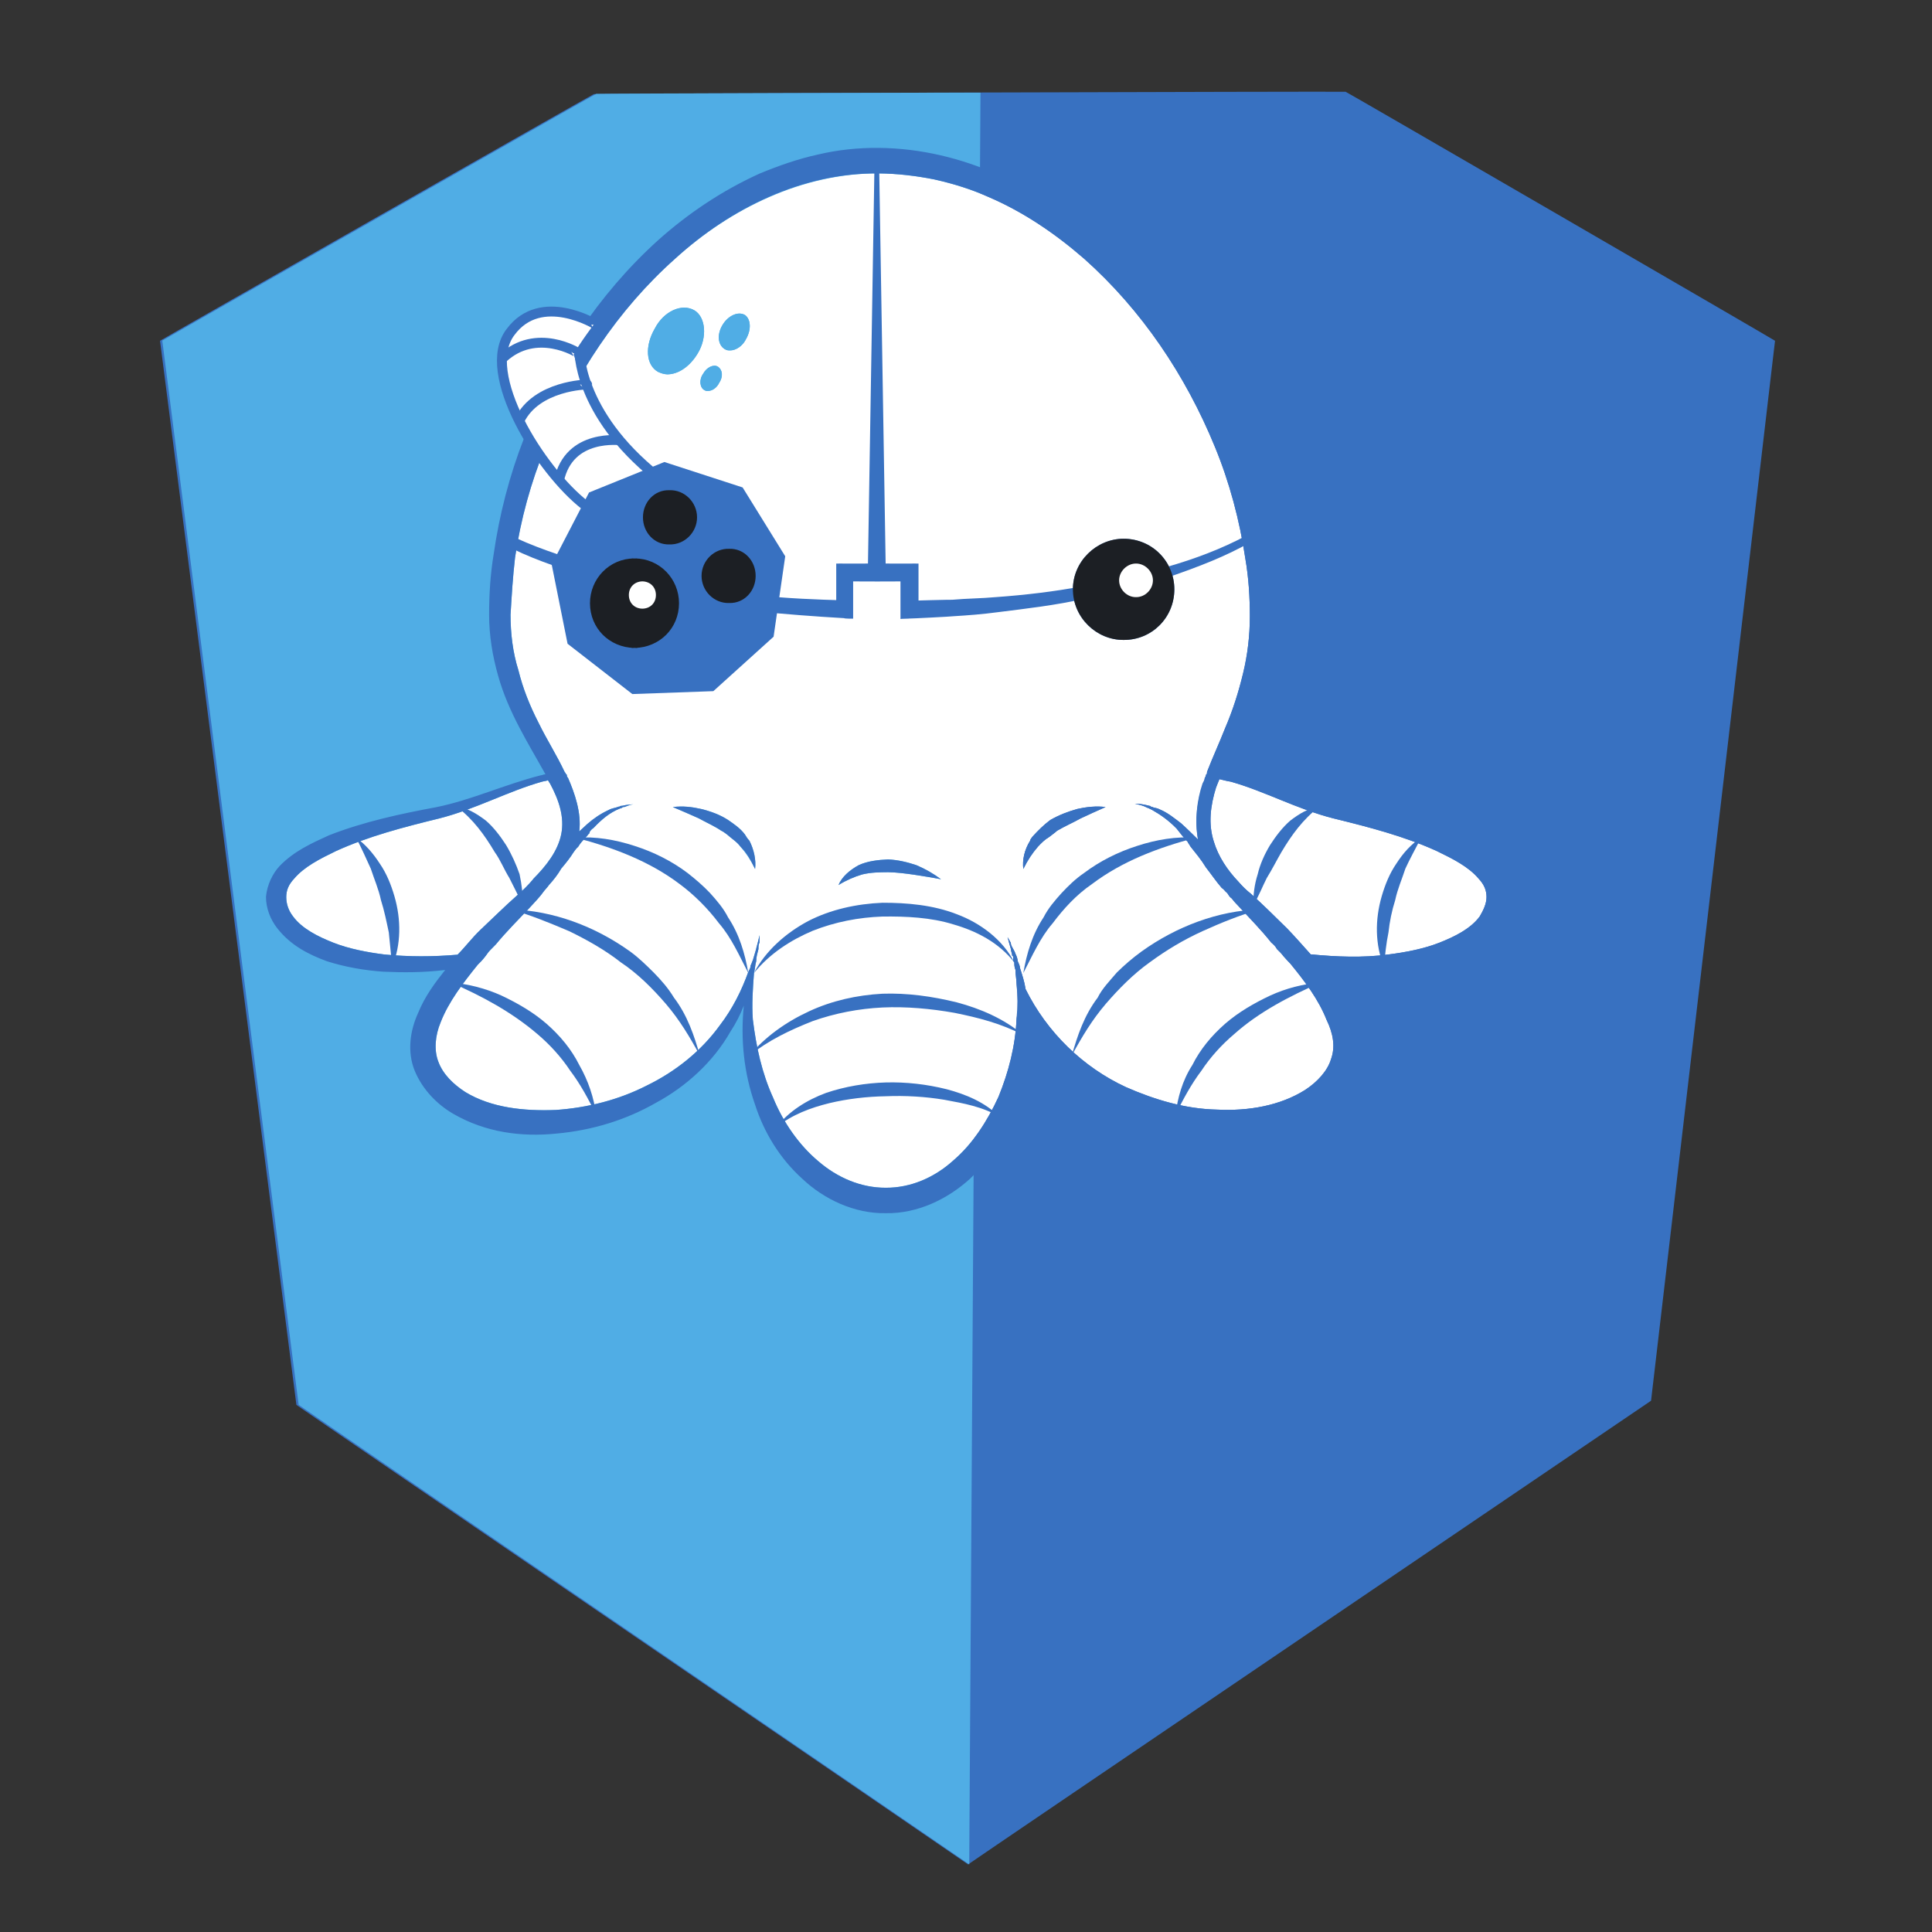 <?xml version="1.0" encoding="UTF-8" standalone="no"?>
<!--?xml version="1.0" encoding="UTF-8" standalone="no"?-->

<svg
   version="1.1"
   id="Layer_1"
   x="0px"
   y="0px"
   viewBox="0 0 600 600"
   style="enable-background:new 0 0 600 600;"
   xml:space="preserve"
   sodipodi:docname="logo_flattened.svg"
   inkscape:export-filename="/Users/n3wscott/chainguard/idea/logo_bw.png"
   inkscape:export-xdpi="401.60114"
   inkscape:export-ydpi="401.60114"
   inkscape:version="1.2-dev (9ee32be, 2021-06-19)"
   xmlns:inkscape="http://www.inkscape.org/namespaces/inkscape"
   xmlns:sodipodi="http://sodipodi.sourceforge.net/DTD/sodipodi-0.dtd"
   xmlns="http://www.w3.org/2000/svg"
   xmlns:svg="http://www.w3.org/2000/svg"><rect x="0" y="0" width="600" height="600" fill="#333333" stroke="none"/><defs
   id="defs993" /><sodipodi:namedview
   id="namedview991"
   pagecolor="#ffffff"
   bordercolor="#666666"
   borderopacity="1.0"
   inkscape:pageshadow="2"
   inkscape:pageopacity="0.0"
   inkscape:pagecheckerboard="0"
   showgrid="false"
   inkscape:zoom="3.1"
   inkscape:cx="351.45161"
   inkscape:cy="329.51613"
   inkscape:window-width="1299"
   inkscape:window-height="997"
   inkscape:window-x="0"
   inkscape:window-y="25"
   inkscape:window-maximized="0"
   inkscape:current-layer="borg-eye"
   showguides="false"><sodipodi:guide
     position="170.968,171.613"
     orientation="1,0"
     id="guide970" /></sodipodi:namedview>

   <style
   type="text/css"
   id="style2">

     .shield {  
       display:inline;
     }
     .right-shield {  
       display:inline;
       opacity:1;
       <!-- fill:#73e568; -->
       fill:#3871c1;
       fill-opacity:1;
       stroke:none;
       stroke-width:6.669;
       stroke-linecap:round;
       stroke-linejoin:
       round;stroke-miterlimit:4;
       stroke-dasharray:none;
       stroke-opacity:1;
       paint-order:markers fill stroke
     }
     .left-shield {
       display:inline;
       <!-- fill:#28ab26; -->
       fill:#50ade5;
       fill-opacity:1;
       stroke:none;
       stroke-width:6.67;
       stroke-linecap:round;
       stroke-linejoin:round;
       stroke-miterlimit:4;
       stroke-dasharray:none;
       stroke-opacity:1;
       paint-order:markers fill stroke
     }
     .leg {
       fill:#ffffff;
       stroke:none
     }
     .body {
       fill:#ffffff;
       stroke:none
     }
     .octo-outline {
       fill:#3871c1;
       fill-opacity:1;
       fill-rule:nonzero;
       stroke:none
     }
     .head-spots {
       fill:#50ade5;
       fill-opacity:1;
       fill-rule:nonzero;
       stroke:none
     }
     .body-lines {
       fill:#3871c1;
       fill-opacity:1;
       fill-rule:nonzero;
       stroke:none
     }
     .right-eye {
       fill:#1c1f24;
     }
     .tube-fill {
       fill:#ffffff;
       fill-opacity:1;
       fill-rule:nonzero;
       stroke:none
     }
     .tube-line {
       fill:none;
       stroke:#3871c1;
       stroke-width:0.877;
       stroke-linecap:butt;
       stroke-linejoin:miter;
       stroke-miterlimit:10;
       stroke-dasharray:none;
       stroke-opacity:1
     }
     .borg-eye-outline {
       display:inline;
       fill:#3871c1;
       fill-opacity:1;
       stroke:#1c1f24;
       stroke-width:0;
       stroke-linecap:round;
       stroke-linejoin:round;
       stroke-miterlimit:4;
       stroke-dasharray:none;
       stroke-opacity:1;
       paint-order:markers fill stroke
     }
     .borg-eye {
       fill:#1c1f24;
       <!-- f2ef1d  or #cce310 -->
       stroke:#1c1f24;
       stroke-width:0.5;
       stroke-linecap:butt;
       stroke-linejoin:miter;
       stroke-miterlimit:10;
       stroke-dasharray:none;
       stroke-opacity:1
     }
     .eye-glint {
       fill:#ffffff;
       fill-opacity:1;
       fill-rule:nonzero;
       stroke:none
     }
   </style>
<g transform="scale(3.5, 3.5) translate(-18, -25)">
  <g
   id="shield"
   class="shield">
    <path
   id="right-shield"
   class="right-shield"
   d="M 103.9,190.433 C 103.9,190.4 44.3,149.7 44.3,149.657 44.3,149.7 32.2,55.2 32.2,55.238 32.2,55.2 70.7,33.3 70.7,33.347 70.7,33.3 137.4,33.1 137.4,33.143 137.4,33.1 175.5,55.2 175.5,55.237 c 0,-0.037 -11,94.063 -11,94.051 0,0.012 -60.6,41.112 -60.6,41.145" />
    <path
   id="left-shield"
   class="left-shield"
   d="M 104,190.43 C 104,190.4 44.5,149.7 44.5,149.65 44.5,149.7 32.4,55.2 32.4,55.222 32.4,55.2 70.9,33.3 70.9,33.33 70.9,33.3 105,33.2 105,33.225 105,33.2 104,190.4 104,190.43" />
  </g>
  
  <g transform="rotate(0, 105, 100) translate(-9, -15)">
  <g
   id="octo"
   style="display:inline">
    <g
   id="leg0"
   class="leg">
      <path
   id="path3718-4"
   d="m 75.1,109.358 c -3,0.842 -5.9,2.442 -9.1,3.257 0,-0.015 0,-0.015 0,0 -3.2,0.785 -6.3,1.585 -9.2,2.906 0,-0.021 0,-0.021 0,0 -1.4,0.679 -2.8,1.379 -3.7,2.443 0,0.036 0,0.036 0,0 -0.5,0.536 -0.7,1.036 -0.7,1.64 0,-0.003 0,-0.003 0,0 0,0.597 0.2,1.197 0.6,1.708 0,-0.011 0,-0.011 0,0 0.8,1.089 2.2,1.789 3.6,2.342 0,0.047 0,0.047 0,0 1.4,0.547 3,0.847 4.5,1.038 0,0.009 0,0.009 0,0 2.2,0.209 4.3,0.209 6.5,0.018 0,-0.009 0,-0.009 0,0 0.7,-0.709 1.3,-1.509 2,-2.179 0,-0.03 0,-0.03 0,0 1.1,-1.03 2.2,-2.13 3.3,-3.098 0,-0.033 0,-0.033 0,0 0.5,-0.433 1,-0.933 1.4,-1.411 0,-0.022 0,-0.022 0,0 0,-0.022 0,-0.022 0,-0.018 1.2,-1.204 2.2,-2.504 2.5,-3.986 0,-0.018 0,-0.018 0,0 0.3,-1.518 -0.2,-3.018 -1,-4.505 0,-0.013 0,-0.013 0,0 -0.1,-0.113 -0.1,-0.213 -0.2,-0.282 0,-0.031 0,-0.031 0,0 -0.1,0.069 -0.3,0.069 -0.5,0.127" />
    </g>
    <g
   id="leg4"
   class="leg">
      <path
   id="path3738-8"
   d="m 134.9,109.883 c -0.5,1.617 -0.7,3.217 -0.2,4.778 0,0.039 0,0.039 0,0 0.4,1.339 1.2,2.539 2.2,3.586 0,-0.047 0,-0.047 0,0 0.3,0.353 0.7,0.753 1.1,1.06 0,-0.007 0,-0.007 0,0 1.1,0.993 2.1,1.993 3.2,3.068 0,0.025 0,0.025 0,0 0.7,0.725 1.4,1.525 2.1,2.304 0,0.021 0,0.021 0,0 2.3,0.22 4.6,0.32 6.9,0.011 0,0.009 0,0.009 0,0 1.5,-0.191 3.1,-0.491 4.5,-1.038 0,0.047 0,0.047 0,0 1.4,-0.553 2.8,-1.253 3.6,-2.342 0,-0.011 0,-0.011 0,0 0.3,-0.511 0.6,-1.111 0.6,-1.708 0,-0.003 0,-0.003 0,0 0,-0.603 -0.2,-1.103 -0.7,-1.64 0,0.036 0,0.036 0,0 -0.9,-1.064 -2.3,-1.764 -3.7,-2.443 0,-0.021 0,-0.021 0,0 -2.9,-1.321 -6,-2.121 -9.2,-2.906 0,-0.015 0,-0.015 0,0 -3.2,-0.815 -6.1,-2.415 -9.1,-3.257 0,0.042 0,0.042 0,0 -0.4,-0.058 -0.7,-0.158 -1,-0.222 0,-0.036 0,-0.036 0,0 -0.1,0.264 -0.2,0.464 -0.3,0.747" />
    </g>
    <g
   id="g3756-6"
   class="body">
            <path
   id="path3774-5"
   d="M 86.9,62.958 C 81.8,67.5 78,73.3 75.4,79.648 c 0,-0.048 0,-0.048 0,0 C 74.1,82.8 73.2,86.1 72.7,89.478 c 0,0.022 0,0.022 0,0 C 72.5,91.2 72.4,92.9 72.3,94.549 c 0,-0.049 0,-0.049 0,0 0,1.651 0.2,3.351 0.7,4.926 0,0.025 0,0.025 0,0 0.4,1.625 1,3.125 1.8,4.683 0,0.043 0,0.043 0,0 0.7,1.443 1.6,2.843 2.3,4.336 0,0.007 0,0.007 0,0 0.1,0.106 0.1,0.206 0.2,0.257 0,0.05 0,0.05 0,0 0,0.05 0,0.05 0,0.034 0,0.016 0,0.016 0,0 0,0.116 0,0.116 0.1,0.232 0,-0.016 0,-0.016 0,0 0.6,1.384 1.2,3.084 1,4.755 0,0.029 0,0.029 0,0 0.2,-0.171 0.5,-0.471 0.7,-0.647 0,-0.025 0,-0.025 0,0 0.6,-0.524 1.2,-0.924 1.9,-1.25 0,0.025 0,0.025 0,0 0.3,-0.175 0.6,-0.175 0.9,-0.303 0,0.029 0,0.029 0,0 0.1,0.029 0.1,-0.071 0.2,-0.063 0,-0.009 0,-0.009 0,0 0.1,-0.009 0.2,-0.009 0.2,-0.026 0,0.018 0,0.018 0,0 0.3,-0.082 0.6,-0.082 0.9,-0.119 0,0.037 0,0.037 0,0 -0.3,0.037 -0.5,0.137 -0.8,0.244 0,-0.008 0,-0.008 0,0 -0.1,-0.008 -0.1,-0.008 -0.2,0.054 0,0.038 0,0.038 0,0 0,0.038 -0.1,0.038 -0.2,0.081 0,-0.043 0,-0.043 0,0 -0.9,0.357 -1.6,0.957 -2.3,1.686 0,-0.029 0,-0.029 0,0 0,0.071 -0.1,0.071 -0.2,0.165 0,0.006 0,0.006 0,0 -0.1,0.106 -0.2,0.206 -0.2,0.344 0,-0.037 0,-0.037 0,0 C 79.2,114 79.1,114.2 79,114.268 c 0,0.032 0,0.032 0,0 -0.3,0.332 -0.5,0.532 -0.7,0.871 0,-0.04 0,-0.04 0,0 -0.2,0.16 -0.3,0.36 -0.4,0.471 0,-0.01 0,-0.01 0,0 -0.3,0.49 -0.7,0.99 -1.1,1.459 0,0.03 0,0.03 0,0 -0.3,0.53 -0.7,1.03 -1.1,1.472 0,-0.042 0,-0.042 0,0 -0.1,0.158 -0.3,0.358 -0.4,0.486 0,-0.028 0,-0.028 0,0 -0.4,0.572 -0.9,1.072 -1.3,1.512 0,-0.04 0,-0.04 0,0 -1,1.06 -2.1,2.16 -3,3.255 0,0.004 0,0.004 0,0 -0.2,0.204 -0.3,0.304 -0.5,0.508 0,-0.004 0,-0.004 0,0 -0.2,0.196 -0.3,0.396 -0.5,0.635 0,-0.039 0,-0.039 0,0 -0.2,0.261 -0.4,0.461 -0.6,0.654 0,0.007 0,0.007 0,0 -1.3,1.607 -2.6,3.307 -3.3,5.114 0,-0.007 0,-0.007 0,0 -0.5,1.193 -0.6,2.493 -0.2,3.512 0,-0.019 0,-0.019 0,0 0.4,1.081 1.3,1.981 2.4,2.687 0,-0.006 0,-0.006 0,0 2.3,1.394 5.2,1.694 8,1.585 0,0.009 0,0.009 0,0 2.8,-0.191 5.6,-0.891 8.1,-2.174 0,-0.017 0,-0.017 0,0 2.5,-1.217 4.8,-3.017 6.5,-5.378 0,-0.039 0,-0.039 0,0 1.1,-1.439 1.9,-3.039 2.5,-4.708 0,-0.031 0,-0.031 0,0 0.1,-0.231 0.2,-0.331 0.2,-0.563 0,0.032 0,0.032 0,0 0.1,-0.168 0.1,-0.268 0.2,-0.469 0,9.3e-4 0,9.3e-4 0,0 0.1,-0.299 0.2,-0.699 0.3,-1.015 0,0.016 0,0.016 0,0 0,0.016 0,0.016 0,-0.029 0,0.046 0,0.046 0,0 0.1,-0.354 0.2,-0.754 0.3,-1.175 0,0.02 0,0.02 0,0 0,0.12 0,0.22 0,0.366 0,-0.046 0,-0.046 0,0 0,-0.046 0,-0.146 0,-0.194 0,0.048 0,0.048 0,0 0,0.148 0,0.348 0,0.472 0,-0.024 0,-0.024 0,0 C 94.3,123.8 94.3,124 94.3,124.21 c 0,-0.01 0,-0.01 0,0 -0.1,0.39 -0.2,0.69 -0.2,1.082 0,0.007 0,0.007 0,0 C 94,125.6 94,126 93.9,126.343 c 0,-0.043 0,-0.043 0,0 0,0.057 0,0.057 0,0.036 0,0.021 0,0.021 0,0 -0.1,1.321 -0.2,2.721 -0.1,4.077 0,0.044 0,0.044 0,0 0.3,2.444 0.8,4.744 1.8,6.948 0,-0.004 0,-0.004 0,0 0.9,2.196 2.3,4.196 4,5.623 0,-0.026 0,-0.026 0,0 1.7,1.474 3.8,2.374 6,2.364 0,0.01 0,0.01 0,0 2.2,0.01 4.3,-0.89 6,-2.43 0,0.04 0,0.04 0,0 1.7,-1.46 3,-3.46 4,-5.642 0,-0.018 0,-0.018 0,0 0.9,-2.218 1.5,-4.518 1.6,-6.942 0,0.024 0,0.024 0,0 0.2,-0.976 0.1,-2.076 0,-3.068 0,-0.008 0,-0.008 0,0 0,-0.408 -0.1,-0.808 -0.1,-1.264 0,-0.044 0,-0.044 0,0 C 117,125.8 117,125.6 117,125.393 c 0,0.007 0,0.007 0,0 -0.1,-0.093 -0.1,-0.193 -0.1,-0.346 0,-0.047 0,-0.047 0,0 0,-0.047 0,-0.147 0,-0.182 0,0.035 0,0.035 0,0 -0.1,-0.065 -0.1,-0.065 -0.1,-0.145 0,-0.02 0,-0.02 0,0 0,-0.12 -0.1,-0.32 -0.1,-0.501 0,-0.019 0,-0.019 0,0 -0.1,-0.319 -0.2,-0.719 -0.3,-1.067 0,0.048 0,0.048 0,0 0.1,0.148 0.2,0.348 0.3,0.518 0,0.03 0,0.03 0,0 0,-0.07 -0.1,-0.07 -0.1,-0.13 0,-0.04 0,-0.04 0,0 0.1,0.06 0.1,0.16 0.1,0.244 0,0.016 0,0.016 0,0 0.1,0.316 0.3,0.516 0.4,0.842 0,-0.026 0,-0.026 0,0 0.1,0.174 0.2,0.474 0.2,0.648 0,0.025 0,0.025 0,0 0.1,0.226 0.2,0.426 0.2,0.603 0,0.022 0,0.022 0,0 0.2,0.622 0.4,1.222 0.5,1.883 0,0.04 0,0.04 0,0 1.9,3.84 5.1,6.94 8.9,8.699 0,0.041 0,0.041 0,0 2.6,1.141 5.3,1.941 8.1,1.998 0,0.042 0,0.042 0,0 2.8,0.142 5.6,-0.358 7.8,-1.744 0,-0.014 0,-0.014 0,0 1.1,-0.714 2,-1.714 2.3,-2.73 0,0.017 0,0.017 0,0 0.4,-1.083 0.2,-2.283 -0.4,-3.508 0,0.025 0,0.025 0,0 C 144,128.7 142.8,127.1 141.5,125.512 c 0,-0.012 0,-0.012 0,0 -0.2,-0.212 -0.4,-0.412 -0.6,-0.648 0,0.036 0,0.036 0,0 -0.2,-0.264 -0.4,-0.464 -0.6,-0.654 0,-0.01 0,-0.01 0,0 -0.1,-0.21 -0.3,-0.41 -0.5,-0.573 0,-0.038 0,-0.038 0,0 -0.9,-1.138 -1.9,-2.138 -2.9,-3.227 0,-0.01 0,-0.01 0,0 -0.2,-0.21 -0.4,-0.41 -0.6,-0.683 0,-0.027 0,-0.027 0,0 -0.2,-0.127 -0.3,-0.327 -0.4,-0.479 0,-0.048 0,-0.048 0,0 -0.2,-0.148 -0.3,-0.348 -0.5,-0.468 0,0.019 0,0.019 0,0 -0.5,-0.581 -0.9,-1.181 -1.4,-1.818 0,0.038 0,0.038 0,0 -0.4,-0.662 -0.9,-1.262 -1.4,-1.891 0,0.029 0,0.029 0,0 0,-0.171 -0.2,-0.271 -0.2,-0.353 0,-0.018 0,-0.018 0,0 -0.4,-0.418 -0.7,-0.818 -1,-1.198 0,-0.02 0,-0.02 0,0 -0.7,-0.72 -1.4,-1.22 -2.2,-1.67 0,-0.049 0,-0.049 0,0 -0.1,-0.049 -0.1,-0.049 -0.2,-0.095 0,0.045 0,0.045 0,0 -0.1,-0.054 -0.1,-0.054 -0.2,-0.082 0,0.028 0,0.028 0,0 -0.3,-0.172 -0.7,-0.272 -1.1,-0.356 0,-0.016 0,-0.016 0,0 0.4,-0.016 0.9,0.084 1.3,0.189 0,-0.004 0,-0.004 0,0 0,-0.004 0.1,-0.004 0.1,0.059 0,0.037 0,0.037 0,0 0.1,0.037 0.2,0.037 0.2,0.068 0,-0.032 0,-0.032 0,0 0.2,0.068 0.4,0.068 0.6,0.186 0,-0.017 0,-0.017 0,0 0.7,0.283 1.3,0.783 1.9,1.235 0,0.048 0,0.048 0,0 0.5,0.448 1,0.948 1.5,1.436 0,0.013 0,0.013 0,0 -0.3,-1.688 -0.1,-3.487 0.4,-4.968 0,-0.02 0,-0.02 0,0 0.1,-0.22 0.2,-0.32 0.2,-0.503 0,-0.017 0,-0.017 0,0 C 134,108.9 134,108.8 134,108.75 c 0,0.05 0,0.05 0,0 0.1,-0.051 0.1,-0.15 0.1,-0.258 0,0.008 0,0.008 0,0 0.5,-1.292 1.1,-2.592 1.6,-3.866 0,-0.026 0,-0.026 0,0 0.7,-1.626 1.2,-3.226 1.6,-4.881 0,-0.045 0,-0.045 0,0 0.4,-1.645 0.6,-3.345 0.6,-5.06 0,0.014 0,0.014 0,0 C 137.9,93 137.8,91.3 137.5,89.562 c 0,0.038 0,0.038 0,0 C 137,86.2 136.1,82.8 134.8,79.65 c 0,0.05 0,0.05 0,0 C 132.2,73.3 128.3,67.5 123.2,62.958 c 0,0.042 0,0.042 0,0 C 120.6,60.7 117.8,58.8 114.7,57.472 c 0,0.028 0,0.028 0,0 C 113.2,56.8 111.6,56.3 109.9,55.92 c 0,-0.02 0,-0.02 0,0 C 108.3,55.6 106.6,55.4 105,55.388 c 0,0.012 0,0.012 0,0 -0.1,0.012 -0.2,0.012 -0.2,-0.001 0,0.013 0,0.013 0,0 C 98.2,55.4 91.8,58.5 86.9,62.958 M 85.4,73.002 C 84.3,72.4 84.2,70.7 85.1,69.154 c 0,0.046 0,0.046 0,0 C 85.9,67.6 87.5,66.9 88.6,67.528 c 0,-0.028 0,-0.028 0,0 1,0.572 1.2,2.372 0.3,3.849 0,0.023 0,0.023 0,0 C 88.2,72.5 87.2,73.2 86.2,73.219 c 0,-0.019 0,-0.019 0,0 C 85.9,73.2 85.7,73.1 85.4,73.002 m 5.9,-2.026 C 90.7,70.6 90.6,69.7 91.1,68.85 c 0,-0.05 0,-0.05 0,0 C 91.6,68 92.5,67.6 93.1,67.95 c 0,0.05 0,0.05 0,0 0.5,0.35 0.6,1.25 0.1,2.127 0,0.023 0,0.023 0,0 C 92.9,70.7 92.3,71.1 91.8,71.095 c 0,0.005 0,0.005 0,0 C 91.6,71.1 91.5,71.1 91.3,70.975 m -1.8,3.638 C 89.1,74.4 89,73.7 89.4,73.151 c 0,0.049 0,0.049 0,0 C 89.7,72.6 90.3,72.3 90.7,72.532 c 0,-0.032 0,-0.032 0,0 0.4,0.268 0.5,0.868 0.1,1.462 0,0.005 0,0.005 0,0 C 90.6,74.4 90.2,74.7 89.8,74.697 c 0,0.003 0,0.003 0,0 C 89.7,74.7 89.6,74.7 89.5,74.613 m 32.7,17.679 c 0,-2.492 2.1,-4.492 4.5,-4.487 0,-0.005 0,-0.005 0,0 2.5,-0.005 4.5,1.995 4.5,4.487 0,0.008 0,0.008 0,0 0,2.508 -2,4.508 -4.5,4.489 0,0.019 0,0.019 0,0 C 124.3,96.8 122.2,94.8 122.2,92.292 m -43.1,0 C 79.1,89.8 81.2,87.8 83.6,87.805 c 0,-0.005 0,-0.005 0,0 2.5,-0.005 4.5,1.995 4.5,4.487 0,0.008 0,0.008 0,0 0,2.508 -2,4.508 -4.5,4.489 0,0.019 0,0.019 0,0 C 81.2,96.8 79.1,94.8 79.1,92.292 m 39.3,22.31 c 0,-0.102 0.1,-0.202 0.2,-0.351 0,0.049 0,0.049 0,0 0.5,-0.551 1,-1.051 1.6,-1.497 0,0.046 0,0.046 0,0 0.8,-0.454 1.6,-0.754 2.4,-0.976 0,0.022 0,0.022 0,0 0.8,-0.178 1.7,-0.278 2.5,-0.168 0,-0.011 0,-0.011 0,0 0,-0.011 -2.2,0.989 -2.2,1 -0.7,0.389 -1.4,0.689 -2.1,1.1 0,-0.011 0,-0.011 0,0 -0.2,0.189 -0.5,0.389 -0.7,0.553 0,0.036 0,0.036 0,0 -0.4,0.236 -0.7,0.536 -1,0.86 0,-0.024 0,-0.024 0,0 -0.5,0.576 -0.9,1.176 -1.3,1.98 0,-0.005 0,-0.005 0,0 -0.1,-0.805 0.1,-1.705 0.6,-2.503 m -25.7,0.522 C 92.4,114.7 91.9,114.4 91.5,114.036 c 0,-0.036 0,-0.036 0,0 C 91.3,113.9 91.2,113.8 91,113.711 c 0,-0.011 0,-0.011 0,0 C 90.4,113.3 89.7,113 89,112.611 c 0,-0.011 0,-0.011 0,0 0,-0.011 -2.3,-1.011 -2.3,-1 0.9,-0.111 1.7,-0.011 2.5,0.168 0,0.022 0,0.022 0,0 0.9,0.222 1.7,0.522 2.4,0.976 0,0.046 0,0.046 0,0 0.5,0.346 1.1,0.746 1.5,1.295 0,-0.049 0,-0.049 0,0 0.1,0.151 0.2,0.351 0.4,0.553 0,-0.002 0,-0.002 0,0 0.4,0.798 0.6,1.698 0.5,2.503 0,-0.005 0,-0.005 0,0 C 93.6,116.3 93.2,115.7 92.7,115.124 m 10.5,1.638 c 0.8,-0.362 1.7,-0.463 2.6,-0.503 0,0.04 0,0.04 0,0 0.9,0.04 1.7,0.24 2.5,0.503 0,0.037 0,0.037 0,0 0.8,0.338 1.5,0.738 2.2,1.257 0,-0.019 0,-0.019 0,0 0,-0.019 -2.4,-0.419 -2.4,-0.406 -0.8,-0.113 -1.6,-0.213 -2.3,-0.222 0,0.009 0,0.009 0,0 -0.8,0.009 -1.5,0.009 -2.3,0.202 0,0.007 0,0.007 0,0 -0.7,0.207 -1.4,0.507 -2.1,0.938 0,-0.032 0,-0.032 0,0 0.3,-0.732 1,-1.332 1.8,-1.769" />
    </g>
    <g
   id="octo-outline"
   class="octo-outline">
      <path
   id="path3786-6"
   d="M 56.6,123.652 C 55.2,123.1 53.8,122.4 53,121.31 52.6,120.8 52.4,120.2 52.4,119.603 52.4,119 52.6,118.5 53.1,117.964 54,116.9 55.4,116.2 56.8,115.521 59.7,114.2 62.8,113.4 66,112.614 69.2,111.8 72.1,110.2 75.1,109.358 c 0.2,-0.058 0.4,-0.058 0.5,-0.127 0.1,0.069 0.1,0.169 0.2,0.283 0.8,1.485 1.3,2.985 1,4.504 -0.3,1.481 -1.3,2.781 -2.5,3.984 0,-0.003 0,-0.003 0,0.02 C 73.9,118.5 73.4,119 72.9,119.433 71.8,120.4 70.7,121.5 69.6,122.531 68.9,123.2 68.3,124 67.6,124.709 65.4,124.9 63.3,124.9 61.1,124.691 59.6,124.5 58,124.2 56.6,123.652 m 88.5,10.332 C 144.8,135 143.9,136 142.8,136.714 140.6,138.1 137.8,138.6 135,138.458 132.2,138.4 129.5,137.6 126.9,136.458 123.1,134.7 119.9,131.6 118,127.761 117.9,127.1 117.7,126.5 117.5,125.878 c 0,-0.178 -0.1,-0.378 -0.2,-0.603 0,-0.175 -0.1,-0.475 -0.2,-0.649 -0.1,-0.326 -0.3,-0.525 -0.4,-0.841 0,-0.085 0,-0.185 -0.1,-0.244 0,0.06 0.1,0.06 0.1,0.13 -0.1,-0.17 -0.2,-0.37 -0.3,-0.518 0.1,0.348 0.2,0.748 0.3,1.067 0,0.181 0.1,0.381 0.1,0.5 0,0.081 0,0.081 0.1,0.147 0,0.034 0,0.134 0,0.182 0,0.153 0,0.253 0.1,0.346 0,0.206 0,0.406 0.1,0.651 0,0.456 0.1,0.856 0.1,1.262 0.1,0.993 0.1,2.093 0,3.071 -0.1,2.422 -0.7,4.722 -1.6,6.941 -1,2.181 -2.3,4.181 -4,5.642 -1.7,1.539 -3.8,2.439 -6,2.43 -2.2,0.009 -4.3,-0.891 -6,-2.364 C 97.9,141.6 96.5,139.6 95.6,137.404 94.6,135.2 94.1,132.9 93.8,130.456 c -0.1,-1.356 0,-2.756 0.1,-4.077 0,0.02 0,0.02 0,-0.038 C 94,126 94,125.6 94.1,125.293 c 0,-0.393 0.1,-0.693 0.2,-1.082 0,-0.211 0,-0.411 0.1,-0.588 0,-0.123 0,-0.323 0,-0.471 0,0.048 0,0.148 0,0.194 0,-0.146 0,-0.246 0,-0.366 0,0.02 0,0.02 0,0 0,0.02 0,0.02 0,0 0,0.02 0,0.02 0,0 -0.1,0.42 -0.2,0.82 -0.3,1.175 0,0.045 0,0.045 0,0.029 C 94,124.5 93.9,124.9 93.8,125.199 93.7,125.4 93.7,125.5 93.6,125.669 93.6,125.9 93.5,126 93.4,126.232 92.8,127.9 92,129.5 90.9,130.939 89.2,133.3 86.9,135.1 84.4,136.317 81.9,137.6 79.1,138.3 76.3,138.49 73.5,138.6 70.6,138.3 68.3,136.907 67.2,136.2 66.3,135.3 65.9,134.22 65.5,133.2 65.6,131.9 66.1,130.707 66.8,128.9 68.1,127.2 69.4,125.593 69.6,125.4 69.8,125.2 70,124.94 70.2,124.7 70.3,124.5 70.5,124.304 70.7,124.1 70.8,124 71,123.796 71.9,122.7 73,121.6 74,120.541 74.4,120.1 74.9,119.6 75.3,119.028 75.4,118.9 75.6,118.7 75.7,118.542 76.1,118.1 76.5,117.6 76.8,117.07 77.2,116.6 77.6,116.1 77.9,115.611 78,115.5 78.1,115.3 78.3,115.14 78.5,114.8 78.7,114.6 79,114.269 79.1,114.2 79.2,114 79.3,113.938 79.3,113.8 79.4,113.7 79.5,113.594 79.6,113.5 79.6,113.5 79.7,113.429 80.4,112.7 81.1,112.1 82,111.744 82.1,111.7 82.2,111.7 82.2,111.663 82.3,111.6 82.3,111.6 82.4,111.607 82.7,111.5 82.9,111.4 83.2,111.364 82.9,111.4 82.6,111.4 82.3,111.481 82.2,111.5 82.2,111.5 82.1,111.508 82,111.5 82,111.6 81.9,111.572 81.6,111.7 81.3,111.7 81,111.875 80.3,112.2 79.7,112.6 79.1,113.125 78.9,113.3 78.6,113.6 78.4,113.771 78.6,112.1 78,110.4 77.4,109.016 77.3,108.9 77.3,108.9 77.3,108.784 c 0,0.016 0,0.016 0,-0.034 C 77.2,108.7 77.2,108.6 77.1,108.493 76.4,107 75.5,105.6 74.8,104.158 74,102.6 73.4,101.1 73,99.475 72.5,97.9 72.3,96.2 72.3,94.549 72.4,92.9 72.5,91.2 72.7,89.477 73.2,86.1 74.1,82.8 75.4,79.647 78,73.3 81.8,67.5 86.9,62.958 91.9,58.4 98.3,55.3 105,55.387 106.6,55.4 108.3,55.6 109.9,55.921 111.6,56.3 113.2,56.8 114.7,57.472 117.8,58.8 120.6,60.7 123.2,62.958 128.3,67.5 132.2,73.3 134.8,79.651 136.1,82.8 137,86.2 137.5,89.562 137.8,91.3 137.9,93 137.9,94.686 137.9,96.4 137.7,98.1 137.3,99.746 136.9,101.4 136.4,103 135.7,104.627 c -0.5,1.273 -1.1,2.573 -1.6,3.866 0,0.107 0,0.207 -0.1,0.257 0,0.051 0,0.151 -0.1,0.268 0,0.182 -0.1,0.282 -0.1,0.501 C 133.2,111 133,112.8 133.3,114.488 132.8,114 132.3,113.5 131.8,113.052 131.2,112.6 130.6,112.1 129.9,111.818 129.7,111.7 129.5,111.7 129.3,111.632 c 0,-0.032 -0.1,-0.032 -0.2,-0.068 0,-0.064 -0.1,-0.064 -0.1,-0.059 -0.4,-0.105 -0.9,-0.205 -1.3,-0.189 0.4,0.084 0.8,0.184 1.1,0.355 0.1,0.029 0.1,0.029 0.2,0.084 0.1,0.045 0.1,0.045 0.2,0.094 0.8,0.452 1.5,0.952 2.2,1.67 0.3,0.381 0.6,0.781 1,1.2 0,0.082 0.1,0.182 0.2,0.353 0.5,0.628 1,1.228 1.4,1.89 0.5,0.639 0.9,1.239 1.4,1.818 0.2,0.12 0.3,0.32 0.5,0.469 0.1,0.151 0.2,0.351 0.4,0.479 0.2,0.272 0.4,0.472 0.6,0.683 1,1.089 2,2.089 2.9,3.226 0.2,0.163 0.4,0.363 0.5,0.574 0.2,0.189 0.4,0.389 0.6,0.654 0.2,0.236 0.4,0.436 0.6,0.648 1.3,1.588 2.5,3.188 3.2,4.962 0.6,1.226 0.8,2.426 0.4,3.51 m 9.6,-10.332 c -1.4,0.548 -3,0.848 -4.5,1.039 C 147.9,125 145.6,124.9 143.3,124.68 142.6,123.9 141.9,123.1 141.2,122.376 140.1,121.3 139.1,120.3 138,119.307 137.6,119 137.2,118.6 136.9,118.246 135.9,117.2 135.1,116 134.7,114.661 134.2,113.1 134.4,111.5 134.9,109.883 135,109.6 135.1,109.4 135.2,109.136 c 0.3,0.064 0.6,0.164 1,0.222 3,0.842 5.9,2.442 9.1,3.255 3.2,0.786 6.3,1.586 9.2,2.908 1.4,0.679 2.8,1.379 3.7,2.443 0.5,0.536 0.7,1.036 0.7,1.64 0,0.597 -0.3,1.197 -0.6,1.707 -0.8,1.09 -2.2,1.79 -3.6,2.342 m 4.8,-6.798 C 158.2,115.5 156.6,114.8 155.1,114.114 152,112.9 148.7,112.2 145.6,111.624 142.5,111 139.5,109.6 136.3,108.789 136,108.7 135.7,108.7 135.4,108.599 136.4,105.8 137.8,103 138.4,100.001 139.2,96.5 139.2,92.9 138.7,89.393 138.3,85.9 137.4,82.4 136.1,79.133 133.6,72.5 129.7,66.4 124.5,61.497 119.3,56.6 112.4,53.2 105,53.123 103.2,53.1 101.3,53.3 99.6,53.707 97.8,54.1 96.1,54.7 94.4,55.401 91.1,56.9 88.1,58.9 85.4,61.309 80.1,66.1 76.1,72.2 73.5,78.879 72.2,82.2 71.3,85.7 70.8,89.203 70.5,91 70.4,92.8 70.4,94.555 70.4,96.4 70.7,98.2 71.2,99.961 72.1,103.2 73.9,106 75.4,108.706 75.2,108.7 75.1,108.8 75,108.789 71.8,109.6 68.8,111 65.7,111.624 62.6,112.2 59.3,112.9 56.2,114.114 54.7,114.8 53.1,115.5 51.8,116.854 51.2,117.5 50.7,118.5 50.6,119.57 c 0,1.03 0.4,2.03 1,2.793 1.2,1.537 2.8,2.337 4.4,2.927 1.6,0.51 3.3,0.81 5,0.929 1.8,0.081 3.6,0.081 5.5,-0.152 -0.9,1.133 -1.8,2.333 -2.4,3.814 -0.7,1.519 -1,3.419 -0.3,5.135 0.7,1.684 2,2.984 3.4,3.804 2.9,1.68 6.1,2.08 9.2,1.761 C 79.5,140.3 82.5,139.4 85.2,137.854 87.9,136.4 90.3,134.2 91.8,131.557 92.3,130.8 92.7,130 93,129.227 c -0.3,2.973 0,5.973 1,8.798 0.8,2.475 2.2,4.775 4.2,6.579 1.9,1.795 4.6,3.095 7.4,3.043 2.8,0.052 5.5,-1.248 7.5,-3.082 1.9,-1.865 3.3,-4.165 4.1,-6.602 0.9,-2.464 1.3,-5.064 1.2,-7.565 0,-0.099 0,-0.099 -0.1,-0.172 0.3,0.573 0.7,1.173 1.1,1.765 1.6,2.508 4,4.608 6.7,6.041 2.7,1.466 5.7,2.266 8.8,2.529 3.1,0.237 6.3,-0.163 9.1,-1.973 1.4,-0.89 2.7,-2.19 3.2,-3.926 0.6,-1.764 0.2,-3.564 -0.5,-5.058 -0.6,-1.306 -1.4,-2.506 -2.2,-3.588 1.9,0.282 3.9,0.382 5.8,0.201 1.7,-0.119 3.4,-0.419 5,-0.929 1.6,-0.59 3.2,-1.39 4.4,-2.927 0.6,-0.763 1,-1.763 0.9,-2.793 0,-1.07 -0.5,-2.07 -1.1,-2.716" />
    </g>
    <g
   id="head-spots"
   class="head-spots">
      <g
   id="spot0">
        <path
   id="path3790-0"
   d="M 85.4,73.002 C 86.5,73.6 88,72.9 88.9,71.376 89.8,69.9 89.6,68.1 88.6,67.528 87.5,66.9 85.9,67.6 85.1,69.154 84.2,70.7 84.3,72.4 85.4,73.002" />
      </g>
      <g
   id="spot1">
        <path
   id="path3794-2"
   d="M 93.2,70.077 C 93.7,69.2 93.6,68.3 93.1,67.95 92.5,67.6 91.6,68 91.1,68.848 90.6,69.7 90.7,70.6 91.3,70.975 91.9,71.3 92.8,70.9 93.2,70.077" />
      </g>
      <g
   id="spot2">
        <path
   id="path3798-8"
   d="M 89.5,74.613 C 89.9,74.8 90.5,74.6 90.8,73.996 91.2,73.4 91.1,72.8 90.7,72.532 90.3,72.3 89.7,72.6 89.4,73.15 89,73.7 89.1,74.4 89.5,74.613" />
      </g>
    </g>
    <g
   id="body-lines"
   class="body-lines">
        <g
   id="g3800-2">
          <path
   id="path3802-6"
   d="M 93.1,114.048 C 92.7,113.5 92.1,113.1 91.6,112.755 90.9,112.3 90.1,112 89.2,111.778 88.4,111.6 87.6,111.5 86.7,111.611 86.7,111.6 89,112.6 89,112.61 89.7,113 90.4,113.3 91,113.71 91.2,113.8 91.3,113.9 91.5,114.036 91.9,114.4 92.4,114.7 92.7,115.124 93.3,115.7 93.6,116.3 94,117.105 94.1,116.3 93.9,115.4 93.5,114.601 93.3,114.4 93.2,114.2 93.1,114.048" />
        </g>
        <g
   id="g3804-4">
          <path
   id="path3806-1"
   d="m 122.6,111.778 c -0.8,0.222 -1.6,0.522 -2.4,0.976 -0.6,0.446 -1.1,0.946 -1.6,1.498 -0.1,0.147 -0.2,0.247 -0.2,0.349 -0.5,0.798 -0.7,1.698 -0.6,2.503 0.4,-0.805 0.8,-1.405 1.3,-1.98 0.3,-0.324 0.6,-0.624 1,-0.86 0.2,-0.164 0.5,-0.364 0.7,-0.553 0.7,-0.411 1.4,-0.711 2.1,-1.1 0,-0.011 2.2,-1.011 2.2,-1 -0.8,-0.111 -1.7,-0.011 -2.5,0.168" />
        </g>
        <g
   id="g3808-6">
          <path
   id="path3810-3"
   d="M 110.5,118.019 C 109.8,117.5 109.1,117.1 108.3,116.762 107.5,116.5 106.7,116.3 105.8,116.258 c -0.9,0.042 -1.8,0.142 -2.6,0.504 -0.8,0.438 -1.5,1.038 -1.8,1.769 0,-0.032 0,-0.032 0,0 0,-0.032 0,-0.032 0,0 0,-0.032 0,-0.032 0,0 0.7,-0.432 1.4,-0.732 2.1,-0.94 0.8,-0.192 1.5,-0.192 2.3,-0.201 0.7,0.009 1.5,0.109 2.3,0.222 0,-0.013 2.4,0.387 2.4,0.406 0,-0.019 0,-0.019 0,0 0,-0.019 0,-0.019 0,0 0,-0.019 0,-0.019 0,0" />
        </g>
        <g
   id="g3812-8">
          <path
   id="path3814-7"
   d="M 72,87.371 C 74.3,88.5 76.7,89.3 79.2,90.033 81.6,90.7 84.2,91.3 86.7,91.779 89.2,92.2 91.7,92.6 94.3,92.822 96.8,93.1 99.4,93.2 102,93.274 c 0,0.026 0,0.026 0,0 0,0.026 -0.8,0.826 -0.8,0.788 0,0.038 0,-3.262 0,-3.264 0,0.002 0,-0.798 0,-0.789 0,-0.009 0.8,-0.009 0.8,0 0,-0.009 5.7,-0.009 5.7,0 0,-0.009 0.8,-0.009 0.8,0 0,-0.009 0,0.791 0,0.789 0,0.002 0,3.302 0,3.292 0,0.01 0,0.01 0,0.006 C 108.5,94.1 107.7,93.3 107.7,93.306 107.7,93.3 111.5,93.2 111.5,93.217 112.8,93.1 114.1,93.1 115.4,92.98 117.9,92.8 120.5,92.5 123,92.029 125.5,91.6 128,91 130.5,90.314 133,89.6 135.4,88.7 137.6,87.519 137.6,87.5 138,88.1 138,88.089 135.7,89.4 133.3,90.3 130.8,91.17 128.3,92 125.8,92.6 123.2,93.133 120.7,93.7 118.1,94 115.5,94.325 114.2,94.5 112.9,94.6 111.6,94.679 c 0,0.021 -3.9,0.221 -3.9,0.204 0,0.017 -0.8,0.017 -0.8,0.043 0,-0.026 0,-0.826 0,-0.831 0,0.004 0,0.004 0,-0.006 0,0.01 0,-3.29 0,-3.292 0,0.002 0.8,0.802 0.8,0.789 0,0.013 -5.7,0.013 -5.7,0 0,0.013 0.7,-0.787 0.7,-0.789 0,0.002 0,3.302 0,3.264 0,0.038 0,0.838 0,0.832 0,0.006 -0.8,0.006 -0.8,-0.043 0,0.049 0,0.049 0,0 C 99.3,94.7 96.7,94.5 94.1,94.243 91.6,93.9 89,93.5 86.4,93.037 83.9,92.5 81.3,91.9 78.9,91.118 76.4,90.3 73.9,89.5 71.6,88.237 71.6,88.2 72,87.4 72,87.371" />
        </g>
        <g
   id="g3816-9">
          <path
   id="path3818-3"
   d="M 105,54.211 C 105,54.2 105.6,91 105.6,90.96 105.6,91 104,91 104,90.96 104,91 104.6,54.2 104.6,54.211 c 0,-0.011 0.4,-0.011 0.4,0" />
        </g>
        <g
   id="g3820-7">
          <path
   id="path3822-0"
   d="m 93.9,126.342 c 1,-1.942 2.8,-3.542 4.8,-4.609 2,-1.034 4.3,-1.534 6.6,-1.631 2.2,-0.002 4.5,0.198 6.6,1.018 C 114,121.9 116,123.4 117,125.394 115.6,123.6 113.6,122.6 111.6,122.024 c -2,-0.624 -4.2,-0.724 -6.3,-0.698 -2.1,0.074 -4.2,0.474 -6.2,1.268 -1.9,0.806 -3.8,2.006 -5.2,3.748" />
        </g>
        <g
   id="g3824-9">
          <path
   id="path3826-5"
   d="M 93.5,133.658 C 94.9,132 96.7,130.7 98.8,129.729 c 2,-0.929 4.2,-1.429 6.5,-1.556 2.2,-0.074 4.4,0.226 6.6,0.768 2.1,0.558 4.2,1.458 5.9,2.902 -2,-1.044 -4,-1.544 -6.1,-1.971 -2.1,-0.373 -4.3,-0.573 -6.4,-0.476 -2.1,0.103 -4.2,0.503 -6.2,1.212 -2,0.791 -3.9,1.691 -5.6,3.049" />
        </g>
        <g
   id="g3828-5">
          <path
   id="path3830-5"
   d="M 95.9,140.007 C 97,138.6 98.6,137.6 100.3,136.973 c 1.7,-0.573 3.5,-0.873 5.3,-0.926 1.8,-0.047 3.6,0.153 5.4,0.602 1.7,0.451 3.4,1.151 4.7,2.451 -1.5,-0.9 -3.2,-1.2 -4.9,-1.515 -1.7,-0.285 -3.5,-0.385 -5.2,-0.314 -1.7,0.029 -3.4,0.229 -5,0.61 -1.7,0.419 -3.3,1.019 -4.7,2.126" />
        </g>
        <g
   id="g3832-1">
          <path
   id="path3834-2"
   d="m 78.1,114.332 c 1.7,-0.132 3.5,0.168 5.2,0.725 1.7,0.543 3.3,1.343 4.7,2.398 0.7,0.546 1.4,1.146 2,1.782 0.6,0.664 1.2,1.364 1.6,2.156 1,1.507 1.5,3.207 1.8,4.949 C 92.6,124.8 91.9,123.2 90.8,121.929 89.8,120.6 88.6,119.4 87.3,118.438 84.6,116.4 81.4,115.2 78.1,114.332" />
        </g>
        <g
   id="g3836-2">
          <path
   id="path3838-5"
   d="M 72.3,120.689 C 76.1,120.8 79.8,122.2 82.9,124.418 83.7,125 84.3,125.6 85,126.289 85.7,127 86.3,127.7 86.8,128.52 88,130.1 88.6,131.9 89.1,133.657 88.2,132 87.3,130.5 86.1,129.094 84.9,127.7 83.6,126.4 82.1,125.401 80.7,124.3 79.1,123.4 77.5,122.623 75.8,121.9 74.1,121.2 72.3,120.689" />
        </g>
        <g
   id="g3840-3">
          <path
   id="path3842-8"
   d="m 67,127.174 c 1.5,0.126 3.1,0.526 4.5,1.165 1.4,0.662 2.8,1.462 4,2.505 1.2,1.056 2.2,2.256 2.9,3.655 0.8,1.401 1.3,2.901 1.5,4.42 C 79.2,137.5 78.5,136.2 77.6,135.008 76.8,133.8 75.8,132.7 74.7,131.766 72.4,129.8 69.8,128.4 67,127.174" />
        </g>
        <g
   id="g3844-6">
          <path
   id="path3846-3"
   d="m 133.1,114.332 c -3.3,0.868 -6.5,2.068 -9.2,4.106 -1.4,0.962 -2.5,2.162 -3.5,3.491 -1.1,1.271 -1.8,2.871 -2.6,4.413 0.3,-1.742 0.8,-3.442 1.8,-4.949 0.4,-0.793 1,-1.493 1.6,-2.156 0.6,-0.636 1.2,-1.236 2,-1.782 1.4,-1.054 3,-1.854 4.7,-2.398 1.7,-0.557 3.5,-0.857 5.2,-0.725" />
        </g>
        <g
   id="g3848-1">
          <path
   id="path3850-5"
   d="M 138.8,120.689 C 137,121.2 135.3,121.9 133.7,122.623 132,123.4 130.5,124.3 129,125.401 127.6,126.4 126.3,127.7 125.1,129.094 123.9,130.5 123,132 122.1,133.657 122.6,131.9 123.2,130.1 124.4,128.52 124.8,127.7 125.5,127 126.1,126.289 126.8,125.6 127.5,125 128.3,124.418 131.4,122.2 135.1,120.8 138.8,120.689" />
        </g>
        <g
   id="g3852-5">
          <path
   id="path3854-6"
   d="m 144.2,127.174 c -2.8,1.226 -5.5,2.626 -7.7,4.592 -1.1,0.934 -2.1,2.034 -2.9,3.243 -0.9,1.192 -1.6,2.492 -2.3,3.91 0.2,-1.519 0.6,-3.019 1.5,-4.42 0.7,-1.399 1.7,-2.599 2.9,-3.655 1.2,-1.044 2.6,-1.844 4,-2.505 1.4,-0.638 2.9,-1.038 4.5,-1.165" />
        </g>
        <g
   id="g3856-0">
          <path
   id="path3858-6"
   d="m 67.5,111.559 c 1,0.141 1.8,0.641 2.6,1.243 0.7,0.598 1.3,1.398 1.8,2.172 0.5,0.827 0.9,1.727 1.2,2.589 0.2,0.937 0.3,1.837 0.3,2.775 C 73,119.5 72.6,118.7 72.2,117.912 71.7,117.1 71.4,116.3 70.9,115.612 70,114.1 69,112.7 67.5,111.559" />
        </g>
        <g
   id="g3860-1">
          <path
   id="path3862-4"
   d="m 58.6,114.332 c 0.8,0.568 1.5,1.368 2.1,2.299 0.6,0.869 1,1.869 1.3,2.898 0.6,2.072 0.6,4.272 -0.2,6.24 C 61.7,124.7 61.6,123.7 61.5,122.74 61.3,121.8 61.1,120.8 60.8,119.861 60.6,118.9 60.2,118 59.9,117.076 59.5,116.2 59.1,115.3 58.6,114.332" />
        </g>
        <g
   id="g3864-7">
          <path
   id="path3866-5"
   d="m 144.1,111.559 c -1.5,1.141 -2.5,2.541 -3.4,4.053 -0.4,0.688 -0.8,1.488 -1.3,2.3 -0.4,0.788 -0.7,1.588 -1.2,2.426 0,-0.938 0.1,-1.838 0.4,-2.775 0.2,-0.863 0.6,-1.763 1.1,-2.589 0.5,-0.773 1.1,-1.573 1.8,-2.172 0.8,-0.602 1.6,-1.102 2.6,-1.243" />
        </g>
        <g
   id="g3868-4">
          <path
   id="path3870-6"
   d="m 153.1,114.332 c -0.5,0.968 -1,1.868 -1.4,2.744 C 151.4,118 151,118.9 150.8,119.861 150.5,120.8 150.3,121.8 150.2,122.74 150,123.7 149.9,124.7 149.8,125.768 149,123.8 149,121.6 149.6,119.528 c 0.3,-1.028 0.7,-2.028 1.3,-2.898 0.6,-0.931 1.3,-1.731 2.2,-2.299" />
        </g>
    </g>
    <g
   id="right-eye"
   class="right-eye">
      <path
   id="path3894-2"
   d="m 122.2,92.292 c 0,2.508 2.1,4.508 4.5,4.489 0,0.019 0,0.019 0,0 2.5,0.019 4.5,-1.981 4.5,-4.489 0,0.008 0,0.008 0,0 0,-2.492 -2,-4.492 -4.5,-4.487 0,-0.005 0,-0.005 0,0 -2.4,-0.005 -4.5,1.995 -4.5,4.487" />
    </g>

    <g
   id="borg-line"
   style="display:inline">
       <g
   id="tube-fill"
   class="tube-fill"
   style="display:inline">
          <path
   id="path3910-0"
   d="M 79.9,68.512 C 79.9,68.5 78.4,70.5 77.9,71.428 78.6,73.7 79.9,77.9 84.5,82.533 83.7,83.3 79.1,85.2 79.2,85.338 79.2,85.4 74.6,79.6 73.7,78.073 72.9,76.5 71,72.4 71.8,70.814 72.6,69.3 72.9,68.3 75.2,67.838 77.5,67.4 79.9,68.5 79.9,68.512" />
        </g>
        <g
   id="tube-line0"
   class="tube-line">
          <path
   id="path3914-4"
   d="M 78.3,71.337 C 78.3,71.3 74.6,69 71.6,71.784" />
        </g>
        <g
   id="tube-line1"
   class="tube-line">
          <path
   id="path3918-5"
   d="M 85.3,82.281 C 78.2,76.6 78.4,71 78.4,70.955" />
        </g>
        <g
   id="tube-line2"
   class="tube-line">
          <path
   id="path3922-5"
   d="M 78.9,84.82 C 75,81.8 69.5,73.1 72.3,69.462 75,65.8 79.9,68.8 79.9,68.813" />
        </g>
        <g
   id="tube-line3"
   class="tube-line"
   style="display:inline">
          <path
   id="path3926-9"
   d="M 82.1,79.061 C 82.1,79.1 77.5,78.4 76.6,82.636" />
        </g>
        <g
   id="tube-line4"
   class="tube-line">
          <path
   id="path3930-2"
   d="m 79.1,74.127 c 0,-0.027 -4.5,0.073 -6,3.17" />
        </g>
      </g>
    </g>
    
    <g
   id="borg-eye"
   style="display:inline">
      <g
   id="be-outline"
   >

   <path
     class="borg-eye-outline"
  d="m 77.361,97.121 5.746,4.463 7.189,-0.257 5.346,-4.832 1.032,-7.137 -3.78,-6.107 -6.944,-2.257 -6.683,2.704 -3.314,6.393 z"
  id="path1046" />
       </g>
       <g
   id="borg-eyes"
   class="borg-eye">
         <path
   id="path3958-2"
   d="m 79.6,93.522 c 0,2.078 1.6,3.678 3.7,3.723 0,-0.046 0,-0.046 0,0 C 85.4,97.2 87,95.6 87,93.522 87,93.5 87,93.5 87,93.522 87,91.5 85.4,89.8 83.3,89.799 c 0,7.37e-4 0,7.37e-4 0,0 C 81.2,89.8 79.6,91.5 79.6,93.522" />
         <path
   id="path3990-4"
   d="m 84.3,85.903 c 0,1.197 0.9,2.197 2.1,2.155 0,0.042 0,0.042 0,0 C 87.6,88.1 88.6,87.1 88.6,85.903 c 0,-0.003 0,-0.003 0,0 0,-1.203 -1,-2.203 -2.2,-2.156 0,-0.047 0,-0.047 0,0 C 85.2,83.7 84.3,84.7 84.3,85.903" />
         <path
   id="path4022-6"
   d="m 89.5,91.099 c 0,1.201 1,2.201 2.2,2.156 0,0.044 0,0.044 0,0 1.2,0.044 2.1,-0.956 2.1,-2.156 0,5.43e-4 0,5.43e-4 0,0 C 93.8,89.9 92.9,88.9 91.7,88.946 c 0,-0.046 0,-0.046 0,0 C 90.5,88.9 89.5,89.9 89.5,91.099" />
       </g>
     </g>

   
    <g
   id="eye-glints"
   class="eye-glint">
      <g
   id="g4036-2">
        <path
   id="path4038-3"
   d="M 129.3,91.494 C 129.3,92.3 128.6,93 127.8,92.984 127,93 126.3,92.3 126.3,91.494 126.3,90.7 127,90 127.8,90.004 128.6,90 129.3,90.7 129.3,91.494" />
      </g>
      <g
   id="g4040-1">
        <path
   id="path4042-0"
   d="M 85.2,92.796 C 85.2,93.5 84.7,94 84,94.007 83.3,94 82.8,93.5 82.8,92.796 82.8,92.1 83.3,91.6 84,91.585 84.7,91.6 85.2,92.1 85.2,92.796" />
    </g>
    </g>
  </g>
</g></svg>
